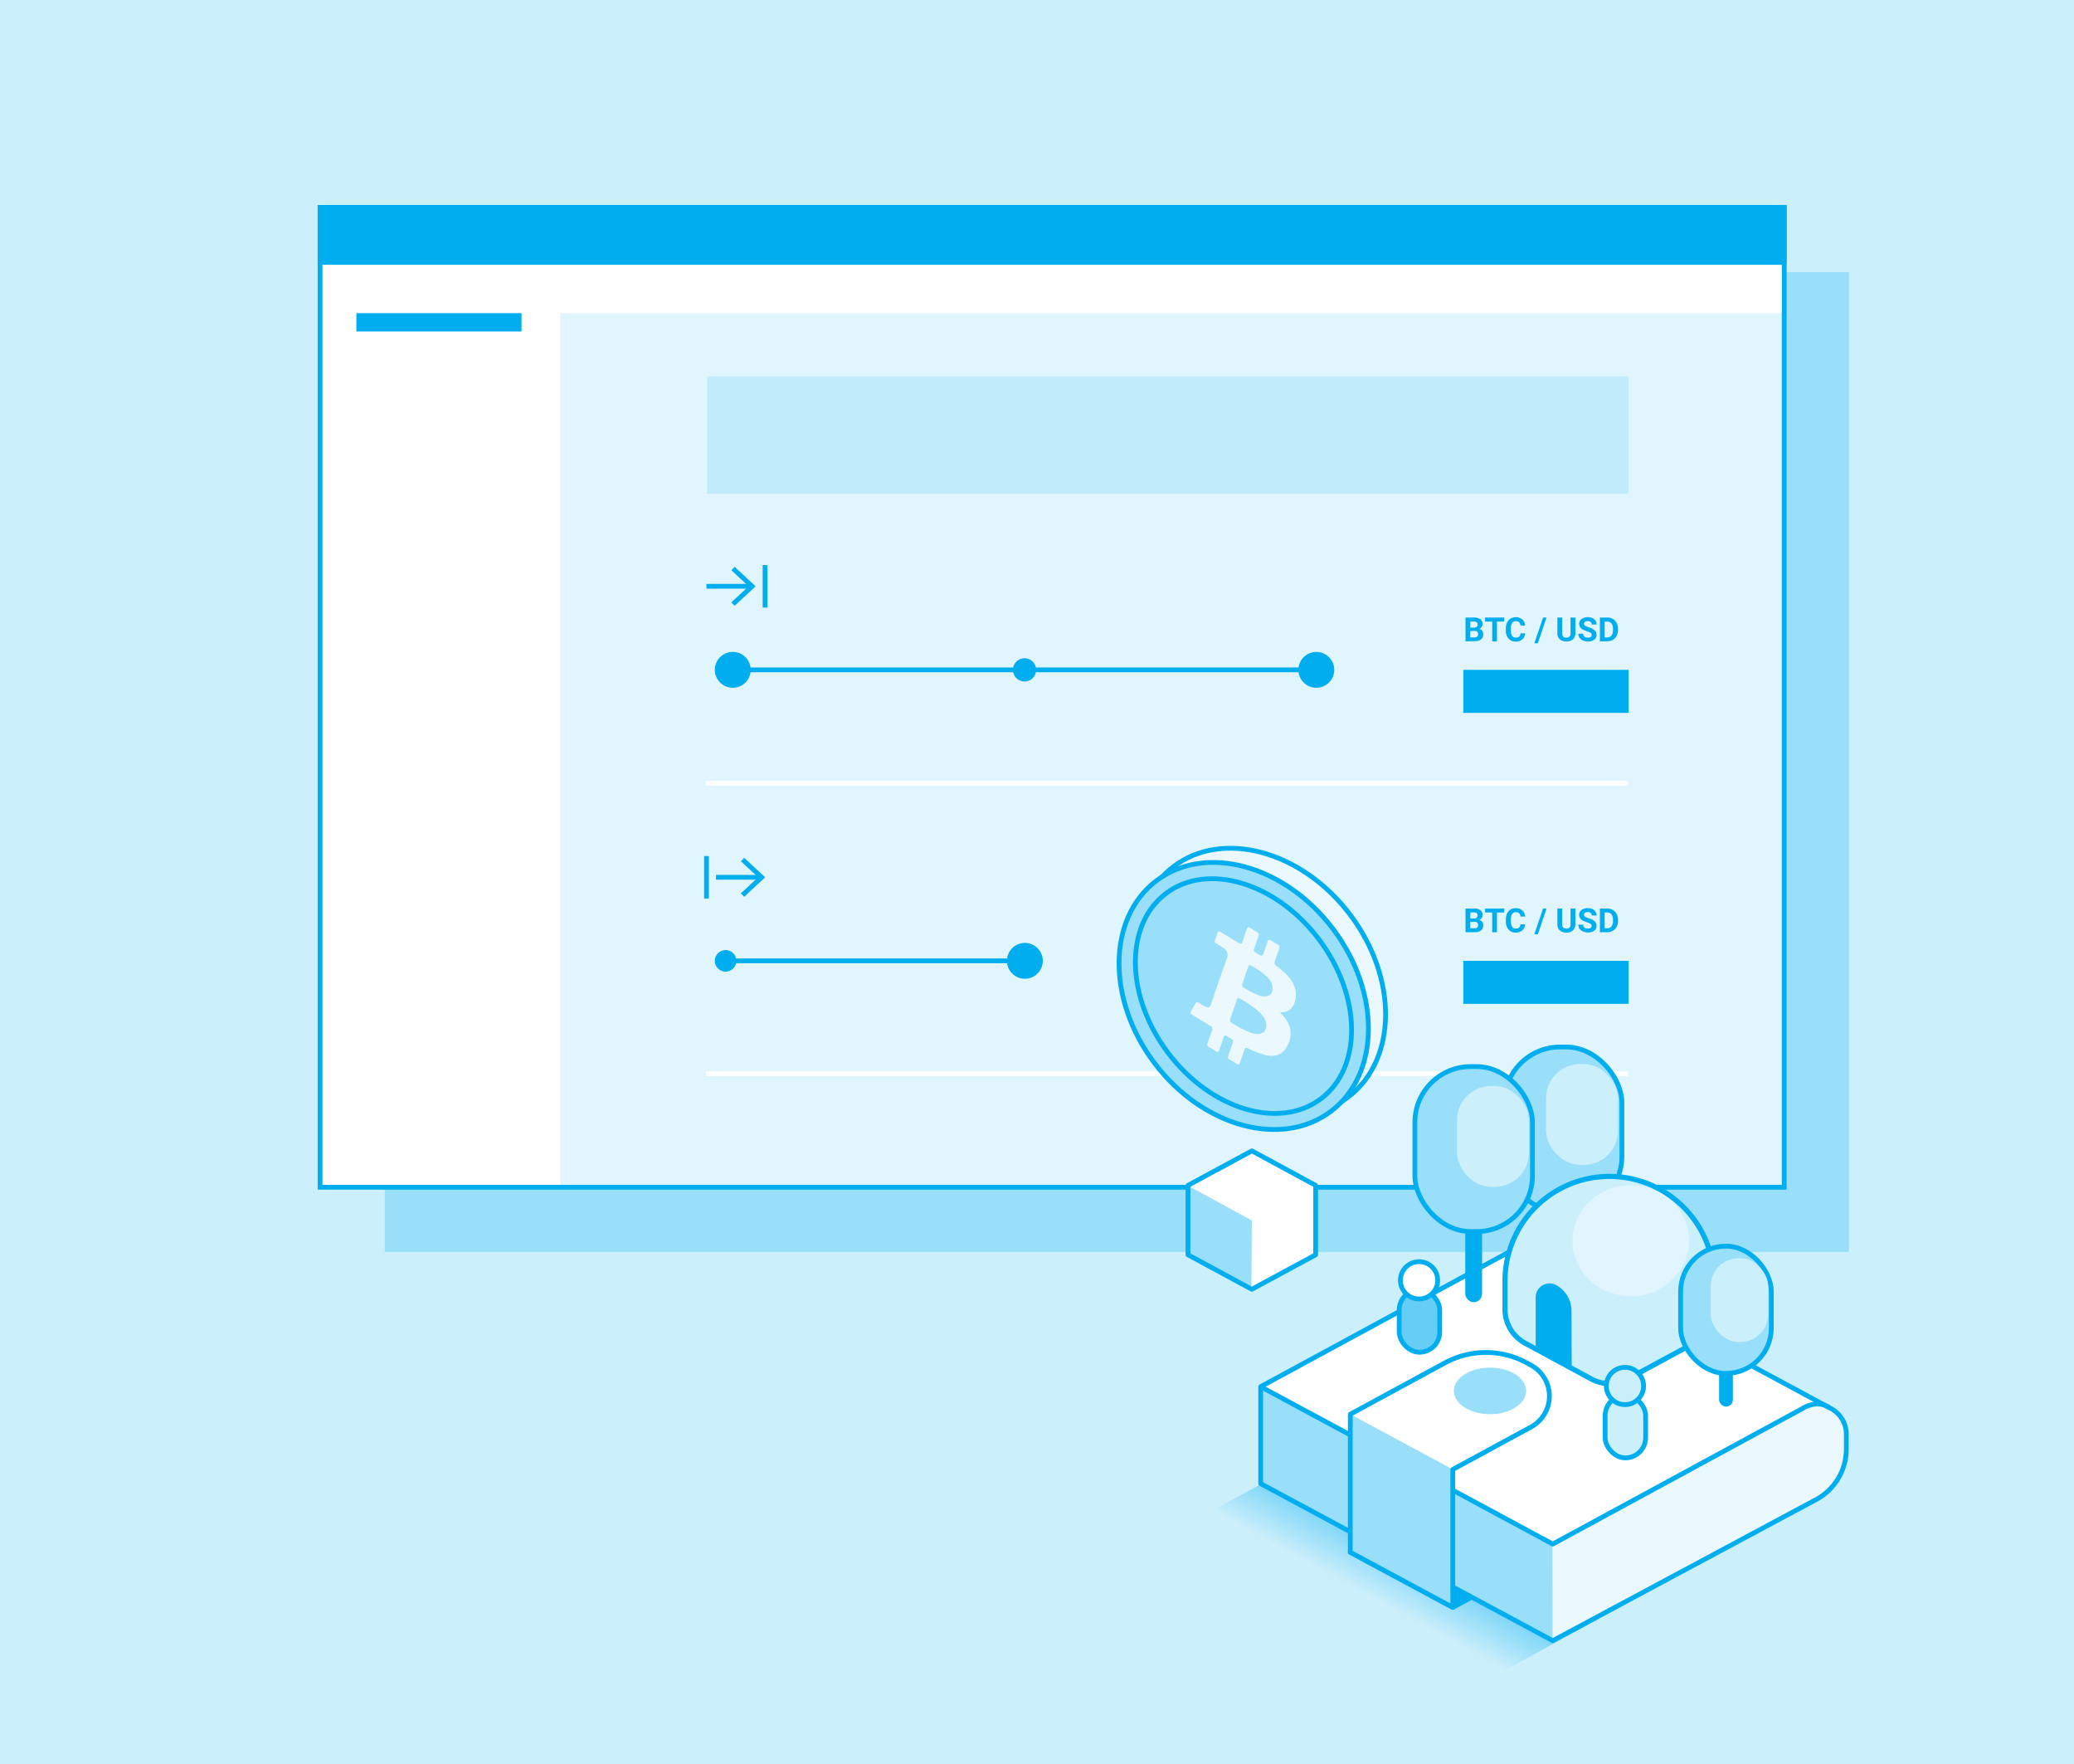 <svg id="Layer_1" data-name="Layer 1" xmlns="http://www.w3.org/2000/svg" xmlns:xlink="http://www.w3.org/1999/xlink" viewBox="0 0 870 740"><defs><style>.cls-1,.cls-18,.cls-19{fill:#cceffc;}.cls-13,.cls-2{fill:#99dff9;}.cls-17,.cls-3{fill:#fff;}.cls-4{fill:#e0f5fd;}.cls-15,.cls-5,.cls-8{fill:#00aeef;}.cls-11,.cls-12,.cls-13,.cls-15,.cls-16,.cls-17,.cls-18,.cls-19,.cls-5,.cls-7{stroke:#00aeef;}.cls-12,.cls-13,.cls-16,.cls-17,.cls-19,.cls-5,.cls-7,.cls-9{stroke-miterlimit:10;}.cls-11,.cls-12,.cls-13,.cls-15,.cls-16,.cls-17,.cls-19,.cls-5,.cls-7,.cls-9{stroke-width:2px;}.cls-6{fill:#c2ecfb;}.cls-11,.cls-7,.cls-9{fill:none;}.cls-9{stroke:#fff;}.cls-10{fill:url(#linear-gradient);}.cls-11,.cls-15,.cls-18{stroke-linejoin:round;}.cls-12,.cls-14{fill:#ebf9fe;}.cls-16{fill:#66cef5;}.cls-18{stroke-width:2.15px;}</style><linearGradient id="linear-gradient" x1="599.43" y1="683.34" x2="625.15" y2="636.19" gradientUnits="userSpaceOnUse"><stop offset="0" stop-color="#cceffc"/><stop offset="1" stop-color="#00aeef"/></linearGradient></defs><title>Transactions1</title><rect class="cls-1" width="870" height="740"/><rect class="cls-2" x="161.41" y="114.13" width="614.18" height="410.97"/><rect class="cls-3" x="134.26" y="86.98" width="614.18" height="410.97"/><rect class="cls-4" x="235.02" y="131.34" width="513.88" height="366.48"/><rect class="cls-5" x="134.26" y="86.98" width="614.18" height="23.07"/><rect class="cls-6" x="296.66" y="157.85" width="386.48" height="49.28"/><rect class="cls-7" x="134.26" y="86.98" width="614.18" height="410.97"/><rect class="cls-8" x="149.49" y="131.34" width="69.28" height="7.68"/><path class="cls-8" d="M614.75,269V259h3.48a4.61,4.61,0,0,1,2.75.69,2.39,2.39,0,0,1,.93,2,2.24,2.24,0,0,1-.37,1.28,2.16,2.16,0,0,1-1,.82,2.14,2.14,0,0,1,1.21.77,2.31,2.31,0,0,1,.44,1.42,2.65,2.65,0,0,1-.92,2.18,4.14,4.14,0,0,1-2.61.75Zm2-5.78h1.51c1,0,1.55-.43,1.55-1.24a1.14,1.14,0,0,0-.39-1,2,2,0,0,0-1.24-.3H616.8Zm0,1.45v2.68h1.75a1.68,1.68,0,0,0,1.13-.34,1.2,1.2,0,0,0,.41-1,1.24,1.24,0,0,0-1.41-1.38Z"/><path class="cls-8" d="M631,260.66h-3.05V269h-2v-8.29h-3V259H631Z"/><path class="cls-8" d="M639.77,265.63a3.54,3.54,0,0,1-1.19,2.53,4.13,4.13,0,0,1-2.82.92,3.77,3.77,0,0,1-3-1.28,5.3,5.3,0,0,1-1.09-3.54v-.61a5.88,5.88,0,0,1,.5-2.52,3.8,3.8,0,0,1,1.45-1.68,4.47,4.47,0,0,1,4.95.34,3.73,3.73,0,0,1,1.22,2.59h-2a2.06,2.06,0,0,0-.54-1.4,2,2,0,0,0-1.4-.44,1.74,1.74,0,0,0-1.53.74,4.12,4.12,0,0,0-.53,2.28v.75a4.49,4.49,0,0,0,.49,2.36,1.73,1.73,0,0,0,1.54.74,1.7,1.7,0,0,0,2-1.78Z"/><path class="cls-8" d="M645.09,269.8h-1.47l3.66-10.8h1.47Z"/><path class="cls-8" d="M660.84,259v6.55a3.35,3.35,0,0,1-1,2.58,4.59,4.59,0,0,1-5.55,0,3.29,3.29,0,0,1-1-2.53V259h2v6.57a1.9,1.9,0,0,0,.47,1.42,1.78,1.78,0,0,0,1.29.45c1.16,0,1.74-.61,1.76-1.82V259Z"/><path class="cls-8" d="M667.67,266.34a1,1,0,0,0-.4-.89,5.42,5.42,0,0,0-1.48-.66,11.05,11.05,0,0,1-1.69-.68,2.75,2.75,0,0,1-1.69-2.47,2.41,2.41,0,0,1,.45-1.43,2.91,2.91,0,0,1,1.31-1,4.82,4.82,0,0,1,1.91-.36,4.45,4.45,0,0,1,1.9.39,3.07,3.07,0,0,1,1.29,1.09,2.83,2.83,0,0,1,.46,1.6h-2.05a1.32,1.32,0,0,0-.43-1.06,1.74,1.74,0,0,0-1.21-.38,1.91,1.91,0,0,0-1.17.31,1,1,0,0,0-.41.84.94.94,0,0,0,.49.81,5.31,5.31,0,0,0,1.43.62,6.16,6.16,0,0,1,2.55,1.3,2.62,2.62,0,0,1,.8,1.94,2.38,2.38,0,0,1-1,2,4.25,4.25,0,0,1-2.63.73,5.1,5.1,0,0,1-2.09-.42,3.31,3.31,0,0,1-1.43-1.15,2.93,2.93,0,0,1-.5-1.69h2.06c0,1.1.65,1.65,2,1.65a1.94,1.94,0,0,0,1.15-.3A1,1,0,0,0,667.67,266.34Z"/><path class="cls-8" d="M671.12,269V259h3.06a4.71,4.71,0,0,1,2.35.59,4.14,4.14,0,0,1,1.61,1.68,5.16,5.16,0,0,1,.58,2.48v.46a5.19,5.19,0,0,1-.57,2.46,4.07,4.07,0,0,1-1.61,1.68,4.79,4.79,0,0,1-2.34.6Zm2-8.29v6.64h1a2.23,2.23,0,0,0,1.84-.79,3.56,3.56,0,0,0,.65-2.24v-.53a3.6,3.6,0,0,0-.63-2.3,2.22,2.22,0,0,0-1.84-.78Z"/><rect class="cls-8" x="613.86" y="280.95" width="69.28" height="18.04"/><line class="cls-7" x1="307" y1="280.95" x2="552.55" y2="280.95"/><path class="cls-8" d="M307.38,288.46A7.52,7.52,0,1,1,314.9,281,7.52,7.52,0,0,1,307.38,288.46Z"/><circle class="cls-8" cx="552.17" cy="280.95" r="7.52"/><circle class="cls-8" cx="429.78" cy="280.95" r="4.88"/><line class="cls-7" x1="296.35" y1="245.9" x2="314.8" y2="245.9"/><polygon class="cls-8" points="308.17 254.08 306.81 252.62 314.03 245.9 306.81 239.19 308.17 237.72 316.97 245.9 308.17 254.08"/><line class="cls-7" x1="320.93" y1="236.99" x2="320.93" y2="254.82"/><path class="cls-8" d="M614.75,391v-9.95h3.48a4.61,4.61,0,0,1,2.75.69,2.37,2.37,0,0,1,.93,2,2.25,2.25,0,0,1-.37,1.29,2.16,2.16,0,0,1-1,.82,2.09,2.09,0,0,1,1.21.77,2.31,2.31,0,0,1,.44,1.42,2.62,2.62,0,0,1-.92,2.17,4.08,4.08,0,0,1-2.61.76Zm2-5.78h1.51c1,0,1.55-.43,1.55-1.24a1.13,1.13,0,0,0-.39-1,2,2,0,0,0-1.24-.3H616.8Zm0,1.44v2.69h1.75a1.68,1.68,0,0,0,1.13-.35,1.18,1.18,0,0,0,.41-.95,1.25,1.25,0,0,0-1.41-1.39Z"/><path class="cls-8" d="M631,382.71h-3.05V391h-2v-8.29h-3v-1.66H631Z"/><path class="cls-8" d="M639.77,387.68a3.56,3.56,0,0,1-1.19,2.53,4.18,4.18,0,0,1-2.82.92,3.75,3.75,0,0,1-3-1.29,5.25,5.25,0,0,1-1.09-3.53v-.61a5.92,5.92,0,0,1,.5-2.53,3.72,3.72,0,0,1,1.45-1.67,4,4,0,0,1,2.18-.59,4.06,4.06,0,0,1,2.77.92,3.77,3.77,0,0,1,1.22,2.59h-2a2,2,0,0,0-.54-1.39,2,2,0,0,0-1.4-.44,1.74,1.74,0,0,0-1.53.74,4.1,4.1,0,0,0-.53,2.27v.76a4.43,4.43,0,0,0,.49,2.35,1.71,1.71,0,0,0,1.54.75,2,2,0,0,0,1.42-.44,2,2,0,0,0,.54-1.34Z"/><path class="cls-8" d="M645.09,391.85h-1.47l3.66-10.8h1.47Z"/><path class="cls-8" d="M660.84,381.05v6.55a3.35,3.35,0,0,1-1,2.58,3.9,3.9,0,0,1-2.79.95,4,4,0,0,1-2.76-.92,3.31,3.31,0,0,1-1-2.54v-6.62h2v6.56a1.92,1.92,0,0,0,.47,1.43,1.78,1.78,0,0,0,1.29.45c1.16,0,1.74-.61,1.76-1.82v-6.62Z"/><path class="cls-8" d="M667.67,388.39a1.07,1.07,0,0,0-.4-.9,5.81,5.81,0,0,0-1.48-.65,11.05,11.05,0,0,1-1.69-.68,2.75,2.75,0,0,1-1.69-2.47,2.42,2.42,0,0,1,.45-1.44,2.9,2.9,0,0,1,1.31-1,4.82,4.82,0,0,1,1.91-.36,4.45,4.45,0,0,1,1.9.39,3,3,0,0,1,1.29,1.09,2.83,2.83,0,0,1,.46,1.6h-2.05a1.35,1.35,0,0,0-.43-1.07,1.79,1.79,0,0,0-1.21-.38,1.91,1.91,0,0,0-1.17.32,1,1,0,0,0-.41.84,1,1,0,0,0,.49.81,5.31,5.31,0,0,0,1.43.62,6.16,6.16,0,0,1,2.55,1.3,2.62,2.62,0,0,1,.8,1.94,2.38,2.38,0,0,1-1,2,4.25,4.25,0,0,1-2.63.73,5.1,5.1,0,0,1-2.09-.42,3.31,3.31,0,0,1-1.43-1.15,3,3,0,0,1-.5-1.69h2.06c0,1.09.65,1.64,2,1.64a2,2,0,0,0,1.15-.29A1,1,0,0,0,667.67,388.39Z"/><path class="cls-8" d="M671.12,391v-9.95h3.06a4.71,4.71,0,0,1,2.35.59,4.08,4.08,0,0,1,1.61,1.68,5.16,5.16,0,0,1,.58,2.48v.45a5.2,5.2,0,0,1-.57,2.47,4,4,0,0,1-1.61,1.67,4.69,4.69,0,0,1-2.34.61Zm2-8.29v6.64h1a2.23,2.23,0,0,0,1.84-.79,3.56,3.56,0,0,0,.65-2.24v-.53a3.6,3.6,0,0,0-.63-2.3,2.22,2.22,0,0,0-1.84-.78Z"/><rect class="cls-8" x="613.86" y="402.99" width="69.28" height="18.04"/><line class="cls-7" x1="304.15" y1="402.99" x2="430.28" y2="402.99"/><path class="cls-8" d="M304.37,407.5a4.51,4.51,0,1,1,4.51-4.51A4.51,4.51,0,0,1,304.37,407.5Z"/><circle class="cls-8" cx="429.91" cy="402.99" r="7.52"/><line class="cls-7" x1="300.35" y1="367.95" x2="318.8" y2="367.95"/><polygon class="cls-8" points="312.17 376.13 310.8 374.66 318.03 367.95 310.8 361.24 312.17 359.77 320.96 367.95 312.17 376.13"/><line class="cls-7" x1="296.35" y1="359.04" x2="296.35" y2="376.86"/><line class="cls-9" x1="296.12" y1="328.51" x2="682.93" y2="328.51"/><line class="cls-9" x1="296.12" y1="450.31" x2="682.93" y2="450.31"/><polygon class="cls-10" points="502.53 636.82 624.85 704.13 747.08 636.82 624.78 570.46 502.53 636.82"/><polygon class="cls-3" points="498.33 526.28 525.11 540.75 551.88 526.28 551.88 497.16 525.3 482.51 498.33 497.16 498.33 526.28"/><polygon class="cls-2" points="525.3 540.75 525.13 511.9 498.36 497.3 498.36 526.33 525.3 540.75"/><polygon class="cls-3" points="524.94 540.75 525.12 511.9 551.88 497.3 551.88 526.33 524.94 540.75"/><polygon class="cls-11" points="498.33 526.28 525.11 540.75 551.88 526.28 551.88 497.16 525.13 482.69 498.33 497.16 498.33 526.28"/><ellipse class="cls-12" cx="528.92" cy="411.77" rx="46.84" ry="60.65" transform="translate(-141.34 403.34) rotate(-37.18)"/><ellipse class="cls-13" cx="521.72" cy="417.72" rx="46.84" ry="60.65" transform="translate(-146.39 400.2) rotate(-37.18)"/><ellipse class="cls-13" cx="521.62" cy="417.79" rx="39.6" ry="53.95" transform="translate(-146.43 398.96) rotate(-37.08)"/><path class="cls-14" d="M537.52,425.32c-.82-.79-.06-.8.35-.79,5.39.16,8.29-8.53,2.75-14.69a27.43,27.43,0,0,0-4.9-4.46c-1.18-.8-1.29-1.47-.89-2.49.66-1.67,1.17-3.43,1.8-5.12.28-.75.06-1.2-.71-1.64a30.25,30.25,0,0,1-2.7-1.63c-.91-.63-1.29-.36-1.53.45-.39,1.28-.85,2.51-1.28,3.76-.92,2.64-.91,2.61-3.64.87-.86-.55-.95-1-.68-1.75.65-1.77,1.22-3.58,1.86-5.35.26-.69,0-1.15-.68-1.56-1-.57-1.95-1.16-2.92-1.77-.73-.45-1.08-.27-1.3.42-.56,1.77-1.25,3.47-1.78,5.26-.31,1.05-.79,1.22-1.87.54-2.42-1.53-4.87-2.95-7.3-4.45-.76-.47-1.18-.42-1.41.35a28.64,28.64,0,0,1-1,3c-.31.76,0,1.17.74,1.61a28.07,28.07,0,0,1,3,1.91,3.15,3.15,0,0,1,1.39,3.61c-.19.65-.43,1.29-.65,1.93Q511,412.27,508,421.21c-.5,1.44-1.31,1.65-2.81.8-.72-.4-1.43-.84-2.13-1.31s-1.26-.48-1.62.23c-.45.89-1,1.7-1.49,2.55-.86,1.51-.86,1.52.88,2.58,2.28,1.39,4.56,2.81,6.85,4.15.91.53,1.09,1,.78,1.83-.68,1.83-1.27,3.72-1.94,5.55-.26.69-.07,1.15.64,1.57.95.55,1.89,1.1,2.81,1.7.76.49,1.19.4,1.43-.35.46-1.4,1-2.75,1.46-4.16.94-3,.78-2.3,3.34-.88,1.09.61,1.21,1.23.86,2.14-.65,1.72-1.18,3.52-1.84,5.23-.3.77,0,1.19.72,1.61s1.74,1,2.59,1.57,1.37.49,1.66-.42c.56-1.82,1.25-3.56,1.82-5.37.26-.84.74-1,1.58-.52a24.2,24.2,0,0,0,4.78,2c.79.27,1.58.6,2.36.79,3.7.88,6.66.15,8.59-2.72C541.94,435.86,542.77,430.41,537.52,425.32Zm-9.28,8.34a8,8,0,0,1-3.74-.58,42.64,42.64,0,0,1-8-4.2,1,1,0,0,1-.53-1.28c1-2.81,1.95-5.64,2.91-8.46.2-.57.59-.68,1.19-.33a42.62,42.62,0,0,1,8.17,5.65,12.21,12.21,0,0,1,2.13,2.67C532.1,430.12,531.06,433.34,528.24,433.66Zm3.46-15.88a6.45,6.45,0,0,1-3.83-.36,37.14,37.14,0,0,1-6.26-3.28c-.55-.35-.75-.74-.56-1.27q1.32-3.8,2.62-7.59c.18-.52.49-.66,1.07-.34a28.42,28.42,0,0,1,7,5C534.57,412.86,534.55,416.89,531.7,417.78Z"/><polygon class="cls-15" points="650.92 605.18 566.42 651.03 609.41 674.17 693.92 628.32 650.92 605.18"/><polygon class="cls-2" points="651.35 688.13 651.3 647.69 528.82 581.6 528.82 622.24 651.35 688.13"/><path class="cls-14" d="M651.35,688.13V647.6l104.79-56.87a12.41,12.41,0,0,1,18.35,10.82v6.2A24,24,0,0,1,761.71,629Z"/><path class="cls-3" d="M767.38,590.41a10.81,10.81,0,0,0-1.21-.65c-.39-.24-.8-.46-1.21-.66a12.9,12.9,0,0,0-1.22-.65,10.81,10.81,0,0,0-1.21-.65c-.39-.24-.8-.46-1.21-.66s-.8-.45-1.21-.65a11.91,11.91,0,0,0-1.22-.65c-.39-.24-.8-.46-1.21-.66s-.8-.45-1.21-.65a11.91,11.91,0,0,0-1.22-.65,12.81,12.81,0,0,0-1.21-.66,11.76,11.76,0,0,0-1.21-.65,11.91,11.91,0,0,0-1.22-.65,12.81,12.81,0,0,0-1.21-.66,11.76,11.76,0,0,0-1.21-.65c-.4-.24-.8-.46-1.22-.66a12.73,12.73,0,0,0-1.21-.65,11.76,11.76,0,0,0-1.21-.65,13,13,0,0,0-1.22-.66,12.73,12.73,0,0,0-1.21-.65,11.76,11.76,0,0,0-1.21-.65c-.39-.24-.8-.46-1.21-.66s-.8-.45-1.22-.65a10.81,10.81,0,0,0-1.21-.65c-.39-.24-.8-.46-1.21-.66s-.8-.45-1.22-.65a10.81,10.81,0,0,0-1.21-.65c-.39-.24-.8-.46-1.21-.66s-.8-.45-1.22-.65a10.81,10.81,0,0,0-1.21-.65c-.39-.24-.8-.46-1.21-.66a12.9,12.9,0,0,0-1.22-.65,10.81,10.81,0,0,0-1.21-.65c-.39-.24-.8-.46-1.21-.66a12.9,12.9,0,0,0-1.22-.65,10.81,10.81,0,0,0-1.21-.65c-.39-.24-.8-.46-1.21-.66s-.8-.45-1.21-.65a11.91,11.91,0,0,0-1.22-.65,12.81,12.81,0,0,0-1.21-.66c-.39-.24-.8-.45-1.21-.65a11.91,11.91,0,0,0-1.22-.65,12.81,12.81,0,0,0-1.21-.66,11.76,11.76,0,0,0-1.21-.65,11.91,11.91,0,0,0-1.22-.65,12.81,12.81,0,0,0-1.21-.66,11.76,11.76,0,0,0-1.21-.65,13,13,0,0,0-1.22-.66c-.39-.23-.79-.45-1.21-.65a11.76,11.76,0,0,0-1.21-.65,13,13,0,0,0-1.22-.66,12.73,12.73,0,0,0-1.21-.65,11.76,11.76,0,0,0-1.21-.65c-.39-.24-.8-.46-1.21-.66s-.8-.45-1.22-.65a10.81,10.81,0,0,0-1.21-.65c-.39-.24-.8-.46-1.21-.66s-.8-.45-1.22-.65a10.81,10.81,0,0,0-1.21-.65c-.39-.24-.8-.46-1.21-.66s-.8-.45-1.22-.65a10.81,10.81,0,0,0-1.21-.65c-.39-.24-.8-.46-1.21-.66a12.9,12.9,0,0,0-1.22-.65,10.81,10.81,0,0,0-1.21-.65c-.39-.24-.8-.46-1.21-.66a12.9,12.9,0,0,0-1.22-.65,10.81,10.81,0,0,0-1.21-.65c-.39-.24-.8-.46-1.21-.66s-.8-.45-1.21-.65a11.91,11.91,0,0,0-1.22-.65,12.81,12.81,0,0,0-1.21-.66c-.39-.24-.8-.45-1.21-.65a11.91,11.91,0,0,0-1.22-.65,12.81,12.81,0,0,0-1.21-.66,11.76,11.76,0,0,0-1.21-.65,11.91,11.91,0,0,0-1.22-.65,12.81,12.81,0,0,0-1.21-.66,11.76,11.76,0,0,0-1.21-.65,13,13,0,0,0-1.22-.66c-.39-.23-.79-.45-1.21-.65a11.76,11.76,0,0,0-1.21-.65,13,13,0,0,0-1.22-.66,12.73,12.73,0,0,0-1.21-.65,11.76,11.76,0,0,0-1.21-.65c-.39-.24-.8-.46-1.21-.66s-.8-.45-1.22-.65a10.81,10.81,0,0,0-1.21-.65c-.39-.24-.8-.46-1.21-.66s-.8-.45-1.22-.65A10.81,10.81,0,0,0,657,531c-.39-.24-.8-.46-1.21-.66a12.9,12.9,0,0,0-1.22-.65,10.81,10.81,0,0,0-1.21-.65c-.39-.24-.8-.46-1.21-.66a12.9,12.9,0,0,0-1.22-.65,10.81,10.81,0,0,0-1.21-.65c-.39-.24-.8-.46-1.21-.66a12.9,12.9,0,0,0-1.22-.65,10.81,10.81,0,0,0-1.21-.65,12.36,12.36,0,0,0-12.45-.34L528.82,581.6v40.53l1.21-.65v1.31l1.22-.65v1.3l1.21-.65v1.31l1.21-.66v1.31l1.22-.65v1.3l1.21-.65v1.31l1.21-.65v1.3l1.22-.65v1.3l1.21-.65V628l1.21-.65v1.3l1.21-.65v1.3l1.22-.65V630l1.21-.65v1.3l1.21-.65v1.3l1.22-.65v1.31l1.21-.65v1.3l1.21-.65v1.3l1.22-.65v1.31l1.21-.65v1.3l1.21-.65v1.3l1.22-.65v1.31l1.21-.65v1.3l1.21-.65v1.3l1.22-.65v1.31l1.21-.65v1.3l1.21-.65v1.3l1.21-.65v1.31l1.22-.65v1.3l1.21-.65v1.3l1.21-.65v1.31l1.22-.65v1.3l1.21-.65V643l1.21-.65v1.31l1.22-.65v1.3l1.21-.65V645l1.21-.66v1.31l1.22-.65v1.3l1.21-.65V647l1.21-.65v1.3l1.22-.65v1.3l1.21-.65v1.31l1.21-.65v1.3l1.21-.65v1.3l1.22-.65v1.31l1.21-.65v1.3l1.21-.65v1.3l1.22-.65v1.31l1.21-.65v1.3l1.21-.65v1.3l1.22-.65v1.31l1.21-.65v1.3l1.21-.65v1.3l1.22-.65v1.31l1.21-.65v1.3l1.21-.65v1.3l1.21-.65v1.31l1.22-.65v1.3l1.21-.65V660l1.21-.65v1.31l1.22-.65v1.3l1.21-.65V662l1.21-.65v1.31l1.22-.65v1.3l1.21-.65V664l1.21-.65v1.31l1.22-.65v1.3l1.21-.65v1.31l1.21-.66v1.31l1.22-.65v1.3l1.21-.65v1.31l1.21-.65v1.3l1.22-.65v1.3l1.21-.65v1.31l1.21-.65v1.3l1.21-.65v1.3l1.22-.65v1.31l1.21-.65v1.3l1.21-.65v1.3l1.22-.65v1.31l1.21-.65v1.3l1.21-.65v1.3l1.22-.65v1.31l1.21-.65v1.3l1.21-.65V677l1.22-.65v1.31l1.21-.65v1.3l1.21-.65V679l1.21-.65v1.31l1.22-.65v1.3l1.21-.65v1.3l1.21-.65v1.31l1.22-.65v1.3l1.21-.65v1.3l1.21-.65v1.31l1.22-.65v1.3l1.21-.65v1.3l1.21-.65v1.31l1.22-.65v1.3l1.21-.65v1.31l1.21-.66v1.31l1.22-.65v1.3L761.71,629a24,24,0,0,0,12.78-21.2v-6.2A12.23,12.23,0,0,0,767.38,590.41Z"/><polygon class="cls-2" points="651.35 688.13 651.3 647.69 528.82 581.6 528.82 622.24 651.35 688.13"/><path class="cls-14" d="M651.35,688.13V647.6l104.79-56.87a12.41,12.41,0,0,1,18.35,10.82v6.2A24,24,0,0,1,761.71,629Z"/><path class="cls-11" d="M767.38,590.41a10.81,10.81,0,0,0-1.21-.65c-.39-.24-.8-.46-1.21-.66a12.9,12.9,0,0,0-1.22-.65,10.81,10.81,0,0,0-1.21-.65c-.39-.24-.8-.46-1.21-.66s-.8-.45-1.21-.65a11.91,11.91,0,0,0-1.22-.65c-.39-.24-.8-.46-1.21-.66s-.8-.45-1.21-.65a11.91,11.91,0,0,0-1.22-.65,12.81,12.81,0,0,0-1.21-.66,11.76,11.76,0,0,0-1.21-.65,11.91,11.91,0,0,0-1.22-.65,12.81,12.81,0,0,0-1.21-.66,11.76,11.76,0,0,0-1.21-.65c-.4-.24-.8-.46-1.22-.66a12.73,12.73,0,0,0-1.21-.65,11.76,11.76,0,0,0-1.21-.65,13,13,0,0,0-1.22-.66,12.73,12.73,0,0,0-1.21-.65,11.76,11.76,0,0,0-1.21-.65c-.39-.24-.8-.46-1.21-.66s-.8-.45-1.22-.65a10.81,10.81,0,0,0-1.21-.65c-.39-.24-.8-.46-1.21-.66s-.8-.45-1.22-.65a10.81,10.81,0,0,0-1.21-.65c-.39-.24-.8-.46-1.21-.66s-.8-.45-1.22-.65a10.81,10.81,0,0,0-1.21-.65c-.39-.24-.8-.46-1.21-.66a12.9,12.9,0,0,0-1.22-.65,10.81,10.81,0,0,0-1.21-.65c-.39-.24-.8-.46-1.21-.66a12.9,12.9,0,0,0-1.22-.65,10.81,10.81,0,0,0-1.21-.65c-.39-.24-.8-.46-1.21-.66s-.8-.45-1.21-.65a11.91,11.91,0,0,0-1.22-.65,12.81,12.81,0,0,0-1.21-.66c-.39-.24-.8-.45-1.21-.65a11.91,11.91,0,0,0-1.22-.65,12.81,12.81,0,0,0-1.21-.66,11.76,11.76,0,0,0-1.21-.65,11.91,11.91,0,0,0-1.22-.65,12.81,12.81,0,0,0-1.21-.66,11.76,11.76,0,0,0-1.21-.65,13,13,0,0,0-1.22-.66c-.39-.23-.79-.45-1.21-.65a11.76,11.76,0,0,0-1.21-.65,13,13,0,0,0-1.22-.66,12.73,12.73,0,0,0-1.21-.65,11.76,11.76,0,0,0-1.21-.65c-.39-.24-.8-.46-1.21-.66s-.8-.45-1.22-.65a10.81,10.81,0,0,0-1.21-.65c-.39-.24-.8-.46-1.21-.66s-.8-.45-1.22-.65a10.81,10.81,0,0,0-1.21-.65c-.39-.24-.8-.46-1.21-.66s-.8-.45-1.22-.65a10.81,10.81,0,0,0-1.21-.65c-.39-.24-.8-.46-1.21-.66a12.9,12.9,0,0,0-1.22-.65,10.81,10.81,0,0,0-1.21-.65c-.39-.24-.8-.46-1.21-.66a12.9,12.9,0,0,0-1.22-.65,10.81,10.81,0,0,0-1.21-.65c-.39-.24-.8-.46-1.21-.66s-.8-.45-1.21-.65a11.91,11.91,0,0,0-1.22-.65,12.81,12.81,0,0,0-1.21-.66c-.39-.24-.8-.45-1.21-.65a11.91,11.91,0,0,0-1.22-.65,12.81,12.81,0,0,0-1.21-.66,11.76,11.76,0,0,0-1.21-.65,11.91,11.91,0,0,0-1.22-.65,12.81,12.81,0,0,0-1.21-.66,11.76,11.76,0,0,0-1.21-.65,13,13,0,0,0-1.22-.66c-.39-.23-.79-.45-1.21-.65a11.76,11.76,0,0,0-1.21-.65,13,13,0,0,0-1.22-.66,12.73,12.73,0,0,0-1.21-.65,11.76,11.76,0,0,0-1.21-.65c-.39-.24-.8-.46-1.21-.66s-.8-.45-1.22-.65a10.81,10.81,0,0,0-1.21-.65c-.39-.24-.8-.46-1.21-.66s-.8-.45-1.22-.65A10.81,10.81,0,0,0,657,531c-.39-.24-.8-.46-1.21-.66a12.9,12.9,0,0,0-1.22-.65,10.81,10.81,0,0,0-1.21-.65c-.39-.24-.8-.46-1.21-.66a12.9,12.9,0,0,0-1.22-.65,10.81,10.81,0,0,0-1.21-.65c-.39-.24-.8-.46-1.21-.66a12.9,12.9,0,0,0-1.22-.65,10.81,10.81,0,0,0-1.21-.65,12.36,12.36,0,0,0-12.45-.34L528.82,581.6h0v40.53h0v.11l121.31,65.24h0l1.22.65h0L761.71,629a24,24,0,0,0,12.78-21.2v-6.2A12.23,12.23,0,0,0,767.38,590.41Z"/><path class="cls-3" d="M606.1,571.63l-39.68,21.53,43,23.14,32.8-17.8a14.75,14.75,0,0,0-.05-26l-1.83-1A36,36,0,0,0,606.1,571.63Z"/><ellipse class="cls-2" cx="625.03" cy="583.37" rx="15.15" ry="9.77"/><path class="cls-11" d="M528.82,581.6l122.53,66,104.79-56.87s5.87-4,11.24-.32"/><polygon class="cls-2" points="609.42 616.31 566.44 593.15 566.44 651.06 609.42 674.17 609.42 616.31"/><path class="cls-11" d="M642.17,572.55l-1.83-1a36,36,0,0,0-34.24.07l-39.68,21.53h0v57.89l43,23.12V616.31h0l32.8-17.8A14.75,14.75,0,0,0,642.17,572.55Z"/><rect class="cls-16" x="586.94" y="540.93" width="16.99" height="26.22" rx="8.49"/><circle class="cls-17" cx="595.26" cy="536.98" r="7.82"/><rect class="cls-8" x="652.18" y="484.9" width="7.05" height="53.06" rx="3.53"/><rect class="cls-13" x="631.04" y="439.13" width="49.32" height="69.19" rx="23.38"/><path class="cls-18" d="M710.57,563.36l-27.74,15a16.07,16.07,0,0,1-15.32,0l-27.74-15a16.12,16.12,0,0,1-8.46-14.18V537.23a43.84,43.84,0,0,1,23-38.56h0a43.85,43.85,0,0,1,41.68,0l0,0a43.84,43.84,0,0,1,23,38.58v11.93A16.12,16.12,0,0,1,710.57,563.36Z"/><path class="cls-8" d="M659.29,573.83l-.07-24.07A12.34,12.34,0,0,0,652.8,539h0a5.82,5.82,0,0,0-8.61,5.11v21.65Z"/><rect class="cls-8" x="614.64" y="493.11" width="7.05" height="53.06" rx="3.53"/><rect class="cls-13" x="593.51" y="447.34" width="49.32" height="69.19" rx="23.38"/><rect class="cls-1" x="648.54" y="446.25" width="30.16" height="42.31" rx="14.29"/><rect class="cls-1" x="611.18" y="455.49" width="30.16" height="42.31" rx="14.29"/><ellipse class="cls-4" cx="684.09" cy="520.36" rx="24.45" ry="23.3"/><rect class="cls-8" x="721.12" y="556.71" width="5.78" height="33.25" rx="2.89"/><rect class="cls-13" x="704.98" y="522.65" width="38.05" height="53.38" rx="19.02"/><rect class="cls-1" x="717.62" y="527.73" width="24.08" height="35.12" rx="11.64"/><rect class="cls-19" x="673.32" y="585.24" width="16.99" height="26.22" rx="8.49"/><circle class="cls-19" cx="681.64" cy="581.3" r="7.82"/></svg>